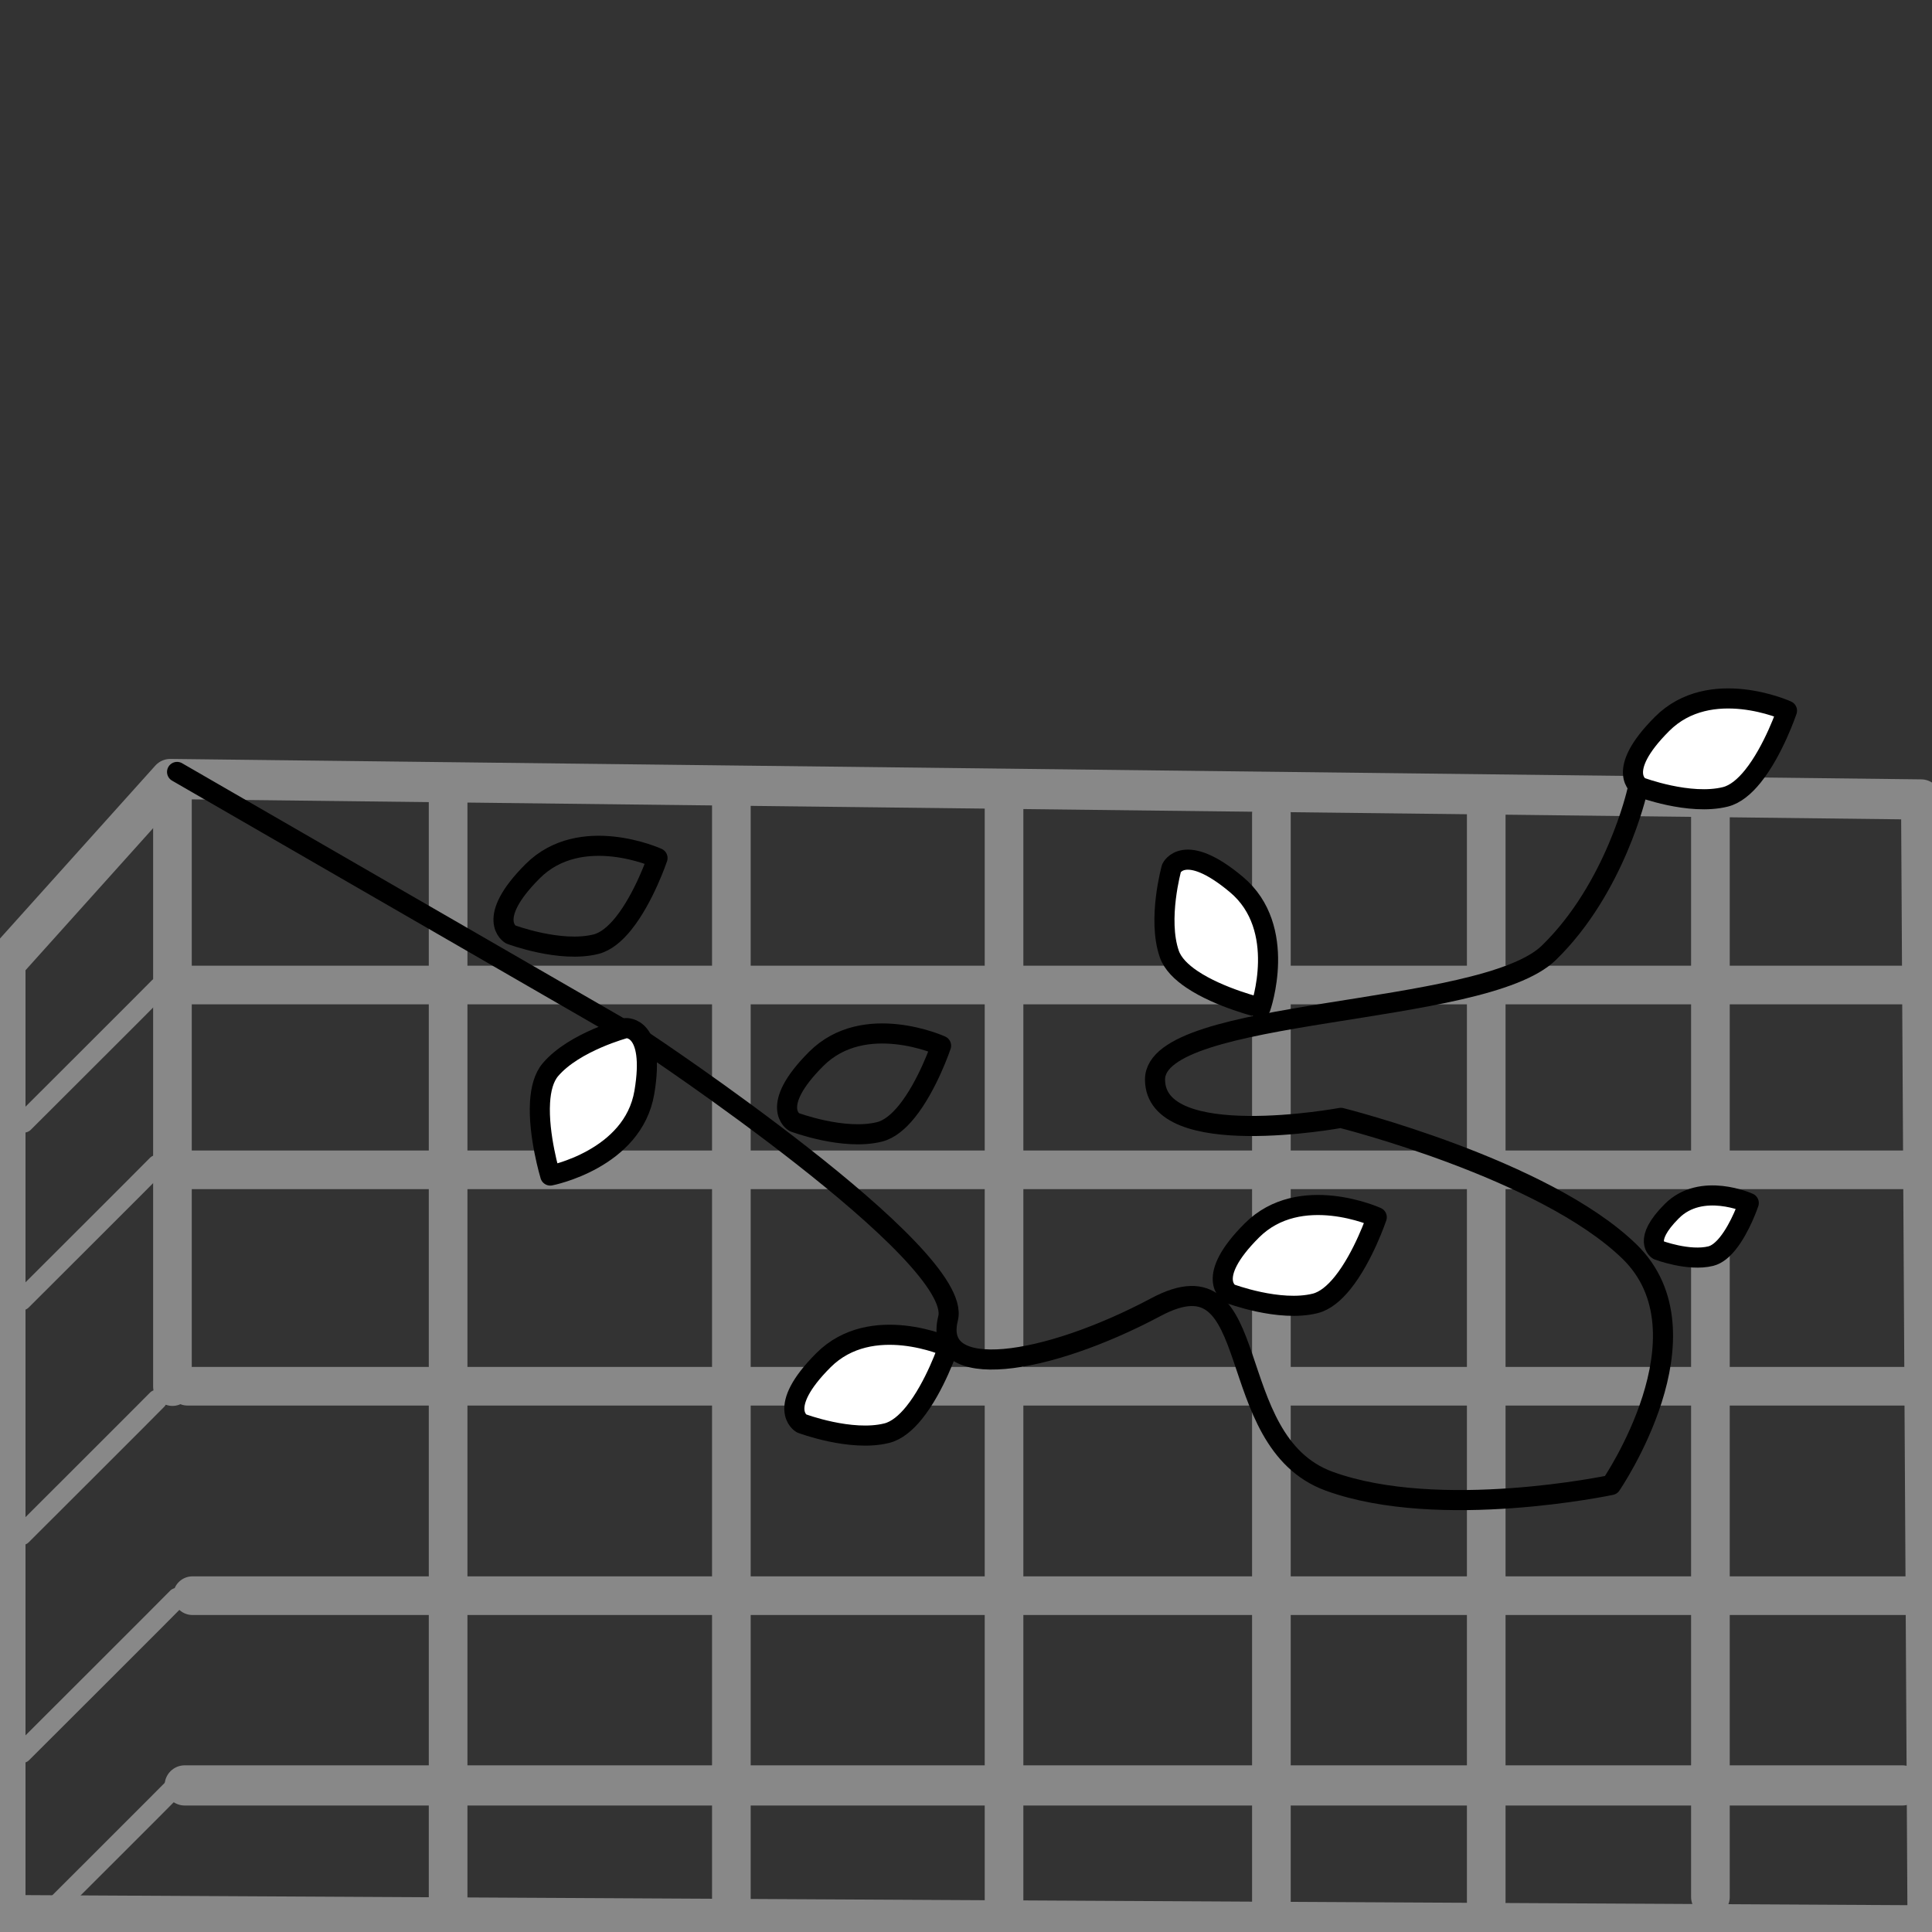 <?xml version="1.0" standalone="no"?>
<!DOCTYPE svg PUBLIC "-//W3C//DTD SVG 1.1//EN" "http://www.w3.org/Graphics/SVG/1.1/DTD/svg11.dtd">
<svg width="100px" height="100px" version="1.1" xmlns="http://www.w3.org/2000/svg" xmlns:xlink="http://www.w3.org/1999/xlink" xml:space="preserve" style="fill-rule:evenodd;clip-rule:evenodd;stroke-linecap:round;stroke-linejoin:round;stroke-miterlimit:1.414;">
    <rect width="100%" height="100%" fill="#333333" stroke="none"/>
    <g>
        <g id="Layer1">
            <g>
                <path d="M0.28,99.125L0.28,49.822L8.813,40.322L99.438,41.38L99.772,99.657L0.28,99.125Z" style="fill:none;stroke-width:2.08px;stroke:rgb(136,136,136);"/>
            </g>
            <g>
                <path d="M8.926,40.372C8.926,50.838 8.926,61.304 8.926,71.77" style="fill:none;stroke-width:2px;stroke:rgb(136,136,136);"/>
            </g>
            <path d="M23.194,41.038L23.194,98.492" style="fill:none;stroke-width:2px;stroke:rgb(136,136,136);"/>
            <path d="M37.855,41.36L37.855,98.422" style="fill:none;stroke-width:2px;stroke:rgb(136,136,136);"/>
            <g>
                <path d="M51.969,41.36L51.969,98.422" style="fill:none;stroke-width:2px;stroke:rgb(136,136,136);"/>
            </g>
            <g>
                <path d="M65.807,42.124L65.807,99.186" style="fill:none;stroke-width:2px;stroke:rgb(136,136,136);"/>
            </g>
            <g>
                <path d="M88.531,41.131L88.531,98.193" style="fill:none;stroke-width:2px;stroke:rgb(136,136,136);"/>
            </g>
            <g>
                <path d="M76.927,41.36L76.927,98.422" style="fill:none;stroke-width:2px;stroke:rgb(136,136,136);"/>
            </g>
            <g>
                <path d="M98.604,50.984L9.705,50.984" style="fill:none;stroke-width:2px;stroke:rgb(136,136,136);"/>
            </g>
            <g>
                <path d="M98.604,60.549L9.705,60.549" style="fill:none;stroke-width:2px;stroke:rgb(136,136,136);"/>
            </g>
            <g>
                <path d="M98.604,71.751L9.705,71.751" style="fill:none;stroke-width:2px;stroke:rgb(136,136,136);"/>
            </g>
            <g>
                <path d="M98.861,82.592L9.961,82.592" style="fill:none;stroke-width:2px;stroke:rgb(136,136,136);"/>
            </g>
            <g>
                <path d="M98.461,92.413L9.561,92.413" style="fill:none;stroke-width:2.08px;stroke:rgb(136,136,136);"/>
            </g>
            <g>
                <path d="M9.165,39.955L33.375,53.933C33.375,53.933 49.908,64.909 49.072,68.239C48.236,71.569 54.111,70.702 59.834,67.654C65.557,64.607 63.093,74.594 68.804,76.669C74.515,78.744 83.387,76.864 83.387,76.864C83.387,76.864 88.742,69.061 84.339,64.779C79.936,60.498 69.405,57.86 69.405,57.86C69.405,57.86 59.784,59.642 59.784,55.874C59.784,52.108 76.727,52.663 80.169,49.316C83.611,45.97 84.734,40.975 84.734,40.975" style="fill:none;stroke-width:1.04px;stroke:black;"/>
            </g>
            <path d="M26.428,48.365C26.428,48.365 25.075,47.589 27.568,45.096C28.814,43.85 30.43,43.679 31.735,43.819C33.04,43.96 34.033,44.412 34.033,44.412C34.033,44.412 33.34,46.477 32.264,47.811C31.843,48.332 31.363,48.742 30.844,48.872C28.995,49.335 26.428,48.365 26.428,48.365Z" style="fill:none;stroke-width:1.04px;stroke:black;"/>
            <g>
                <path d="M41.105,58.079C41.105,58.079 39.752,57.302 42.245,54.81C43.491,53.564 45.107,53.392 46.412,53.533C47.716,53.673 48.71,54.125 48.71,54.125C48.71,54.125 48.017,56.191 46.941,57.524C46.52,58.046 46.04,58.456 45.52,58.586C43.672,59.048 41.105,58.079 41.105,58.079Z" style="fill:none;stroke-width:1.04px;stroke:black;"/>
            </g>
            <g>
                <path d="M63.656,66.957C63.656,66.957 62.303,66.18 64.796,63.688C66.042,62.442 67.658,62.271 68.963,62.411C70.267,62.551 71.261,63.003 71.261,63.003C71.261,63.003 70.568,65.069 69.492,66.402C69.071,66.924 68.591,67.334 68.072,67.464C66.223,67.927 63.656,66.957 63.656,66.957Z" style="fill:white;stroke-width:1.04px;stroke:black;"/>
            </g>
            <g>
                <path d="M41.482,73.674C41.482,73.674 40.129,72.897 42.621,70.405C43.867,69.159 45.483,68.988 46.788,69.128C48.093,69.268 49.086,69.72 49.086,69.72C49.086,69.72 48.394,71.786 47.318,73.119C46.897,73.641 46.417,74.051 45.897,74.181C44.049,74.643 41.482,73.674 41.482,73.674Z" style="fill:white;stroke-width:1.04px;stroke:black;"/>
            </g>
            <g>
                <path d="M60.637,44.933C60.637,44.933 61.292,43.517 63.994,45.78C65.345,46.911 65.658,48.506 65.633,49.818C65.609,51.13 65.246,52.16 65.246,52.16C65.246,52.16 63.127,51.652 61.704,50.697C61.147,50.324 60.697,49.882 60.522,49.376C59.898,47.575 60.637,44.933 60.637,44.933Z" style="fill:white;stroke-width:1.04px;stroke:black;"/>
            </g>
            <g>
                <path d="M32.384,53.215C32.384,53.215 33.936,53.063 33.352,56.539C33.059,58.277 31.842,59.354 30.698,59.996C29.553,60.639 28.482,60.846 28.482,60.846C28.482,60.846 27.849,58.762 27.952,57.052C27.992,56.383 28.145,55.771 28.493,55.363C29.73,53.914 32.384,53.215 32.384,53.215Z" style="fill:white;stroke-width:1.04px;stroke:black;"/>
            </g>
            <g>
                <path d="M84.889,40.738C84.889,40.738 83.536,39.962 86.029,37.469C87.275,36.223 88.891,36.052 90.196,36.192C91.501,36.333 92.494,36.785 92.494,36.785C92.494,36.785 91.801,38.85 90.725,40.184C90.304,40.706 89.825,41.115 89.305,41.245C87.456,41.708 84.889,40.738 84.889,40.738Z" style="fill:white;stroke-width:1.04px;stroke:black;"/>
            </g>
            <g>
                <path d="M85.829,64.704C85.829,64.704 84.996,64.225 86.532,62.689C87.3,61.92 88.296,61.815 89.1,61.901C89.904,61.988 90.516,62.267 90.516,62.267C90.516,62.267 90.09,63.54 89.426,64.362C89.167,64.683 88.871,64.936 88.551,65.016C87.412,65.301 85.829,64.704 85.829,64.704Z" style="fill:white;stroke-width:1.04px;stroke:black;"/>
            </g>
            <g>
                <path d="M8.228,51.108C8.109,51.243 1.231,58.105 1.231,58.105" style="fill:none;stroke-width:1.04px;stroke:rgb(136,136,136);"/>
            </g>
            <g>
                <path d="M8.126,60.3C8.007,60.434 1.122,67.304 1.122,67.304" style="fill:none;stroke-width:1.04px;stroke:rgb(136,136,136);"/>
            </g>
            <g>
                <path d="M8.126,72.454C8.007,72.588 1.122,79.458 1.122,79.458" style="fill:none;stroke-width:1.04px;stroke:rgb(136,136,136);"/>
            </g>
            <g>
                <path d="M9.168,82.707C9.032,82.862 1.141,90.735 1.141,90.735" style="fill:none;stroke-width:1.04px;stroke:rgb(136,136,136);"/>
            </g>
            <g>
                <path d="M9.168,92.37C9.032,92.524 1.141,100.397 1.141,100.397" style="fill:none;stroke-width:1.04px;stroke:rgb(136,136,136);"/>
            </g>
        </g>
    </g>
</svg>
